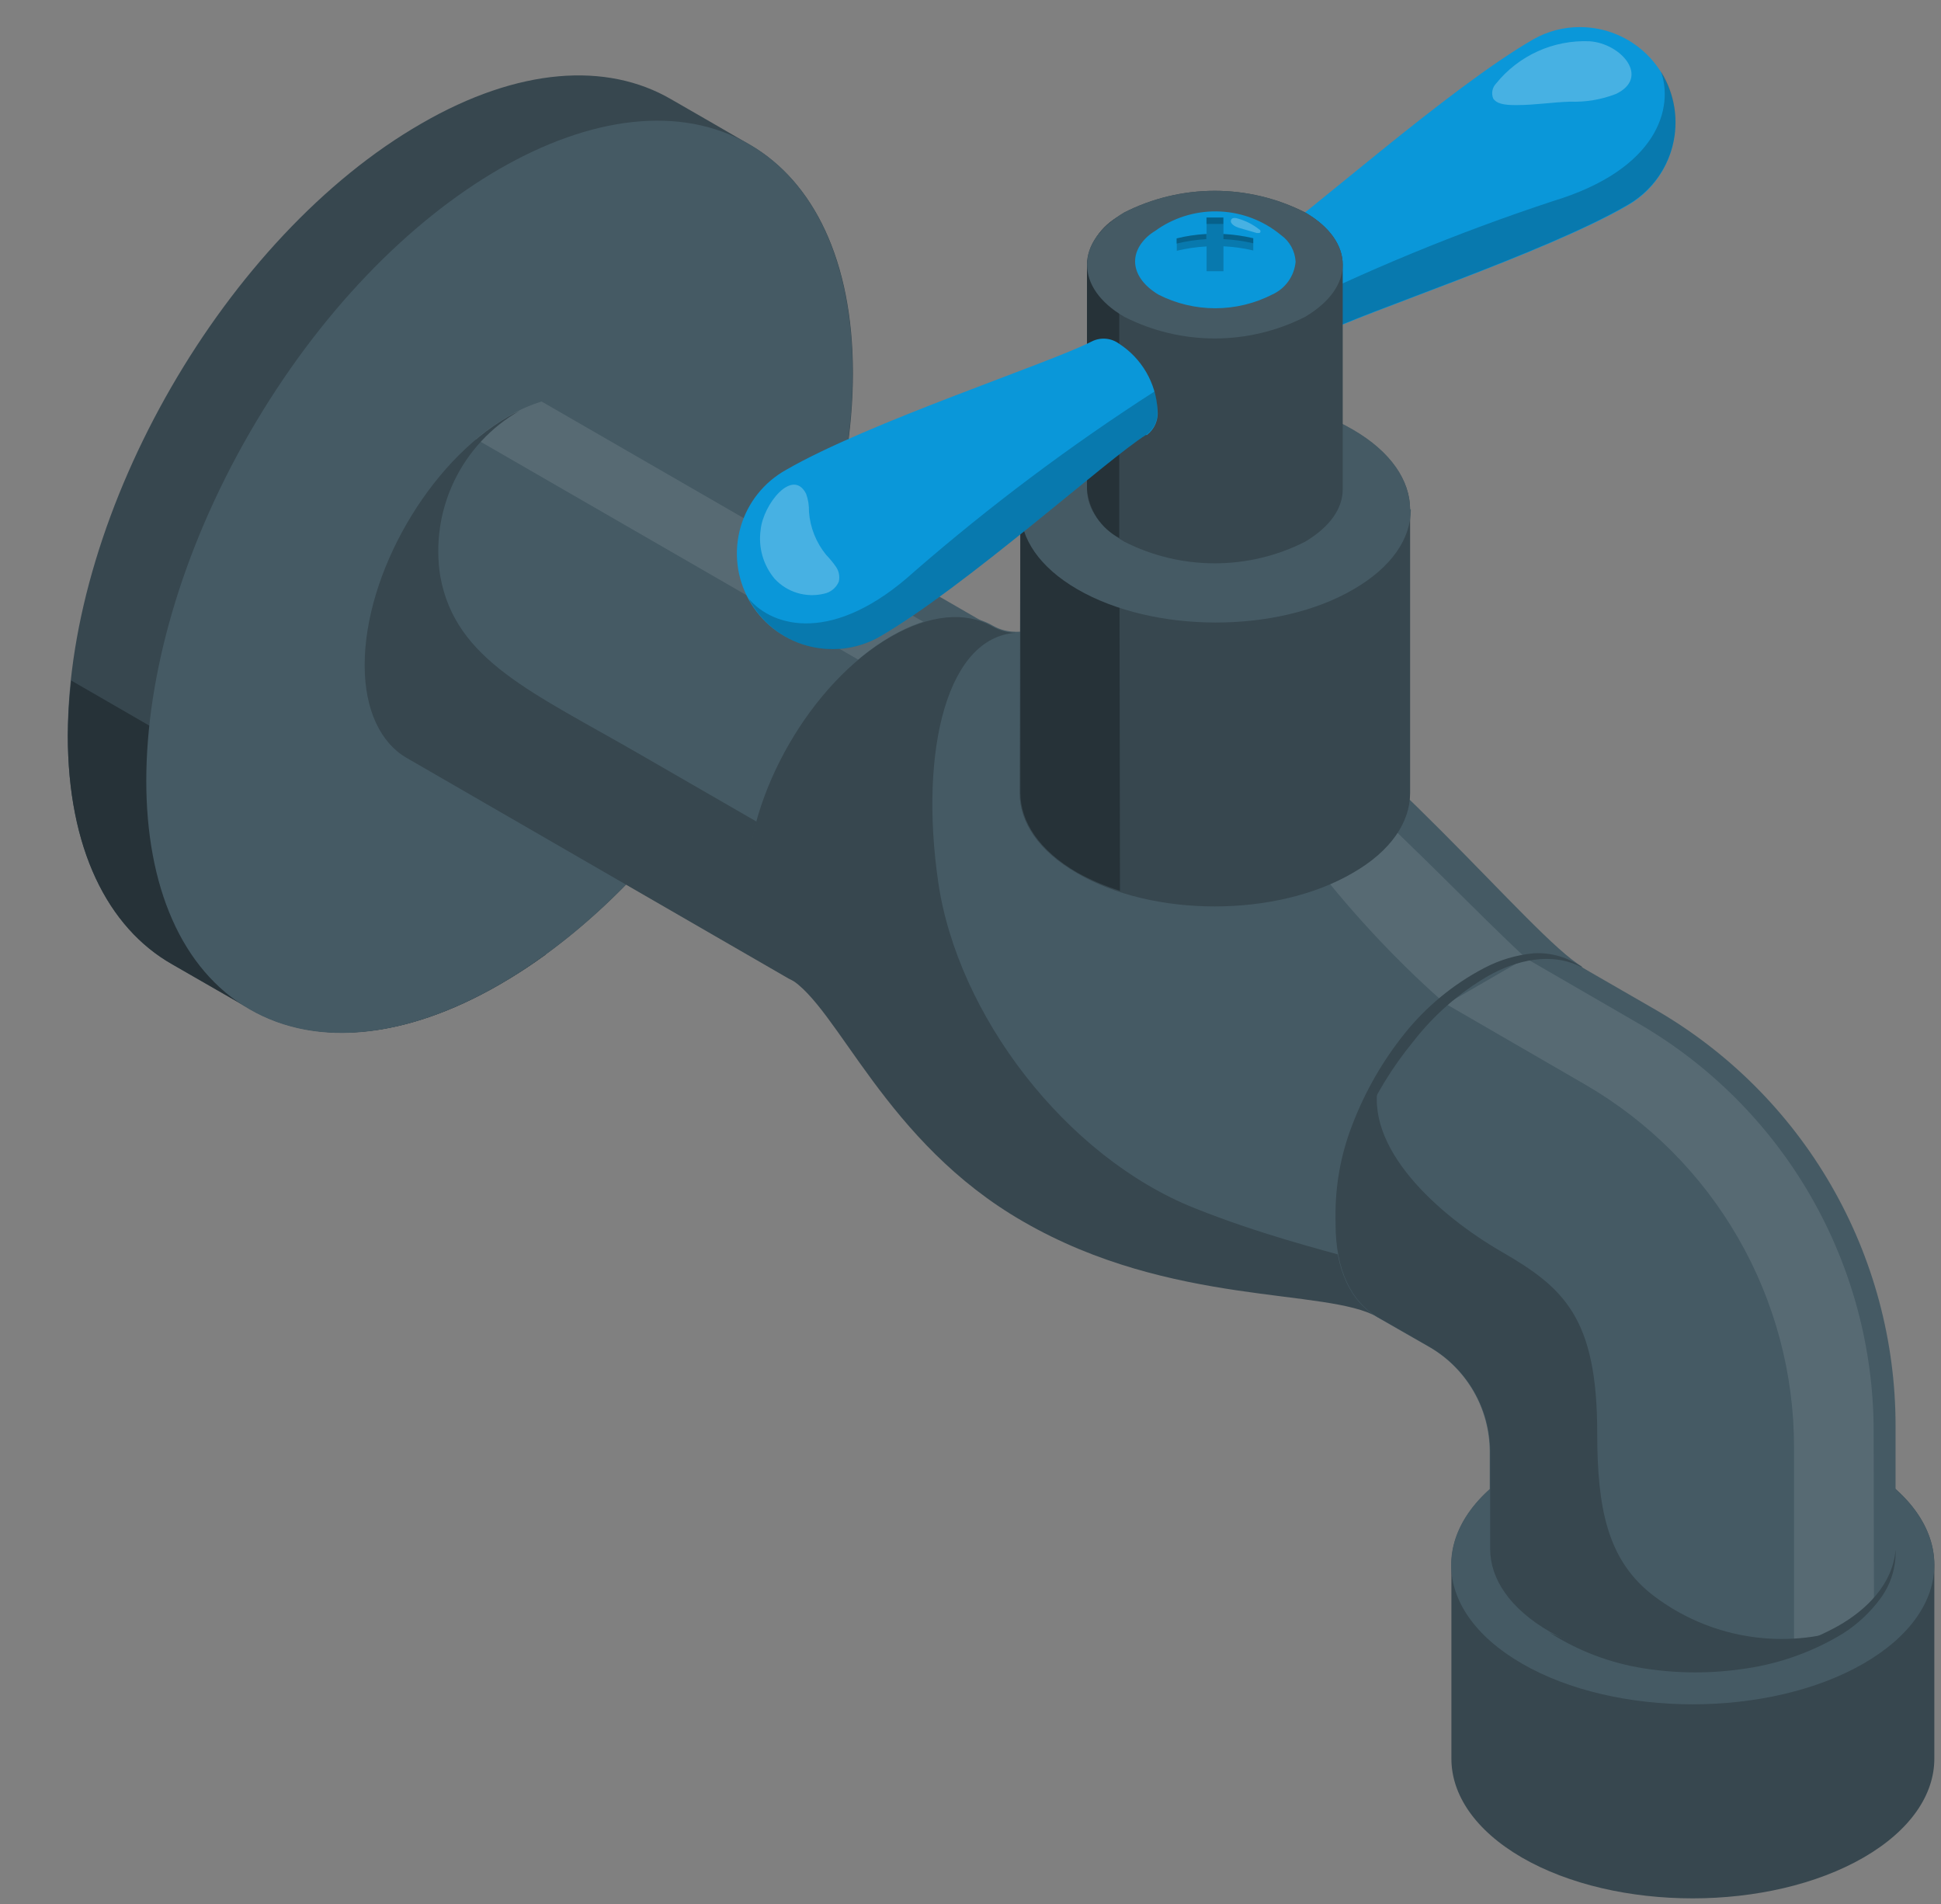 <svg width="210" height="206" viewBox="0 0 210 206" fill="none" xmlns="http://www.w3.org/2000/svg">
<rect x="0" y="0" width="210" height="206" fill="#808080" stroke="none"/>
<g id="Faucet">
<g id="faucet">
<path id="Vector" d="M72.585 10.723C65.665 6.706 56.116 7.271 45.583 13.368C24.451 25.515 7.336 55.179 7.336 79.553C7.336 91.764 11.643 100.345 18.628 104.313L27.048 109.153C33.952 113.153 43.518 112.588 54.067 106.491C75.166 94.312 92.281 64.68 92.281 40.355C92.281 28.176 88.007 19.627 81.103 15.642C79.651 14.787 73.989 11.529 72.585 10.723Z" fill="#37474F"/>
<path id="Vector_2" d="M7.707 73.617C7.481 75.587 7.357 77.569 7.336 79.553C7.336 91.764 11.643 100.345 18.628 104.313L27.048 109.153C33.952 113.153 43.518 112.588 54.067 106.491C55.779 105.504 57.438 104.427 59.036 103.265L7.707 73.617Z" fill="#263238"/>
<path id="Vector_3" d="M81.054 77.995C95.976 52.149 95.977 24.213 81.055 15.598C66.134 6.984 41.941 20.952 27.019 46.798C12.097 72.644 12.096 100.58 27.017 109.195C41.939 117.81 66.132 103.841 81.054 77.995Z" fill="#455A64"/>
<path id="Vector_4" d="M85.361 105.814C88.168 107.427 92.055 107.201 96.33 104.733C104.911 99.781 111.848 87.747 111.848 77.859C111.848 72.923 110.122 69.455 107.331 67.826L65.939 43.92C63.133 42.307 59.245 42.533 54.971 45.017C46.405 49.953 39.453 61.986 39.453 71.891C39.453 76.827 41.195 80.359 43.969 81.972L85.361 105.814Z" fill="#455A64"/>
<path id="Vector_5" opacity="0.1" d="M111.412 73.907L58.6 43.436C57.33 43.826 56.111 44.367 54.971 45.049C53.743 45.759 52.582 46.58 51.502 47.501L110.751 81.682L111.574 81.359C111.752 80.201 111.843 79.031 111.848 77.859C111.853 76.529 111.707 75.203 111.412 73.907Z" fill="white"/>
<path id="Vector_6" d="M96.33 104.733C98.343 103.536 100.187 102.077 101.814 100.393L69.375 81.682C57.6 74.875 49.276 71.471 47.631 62.325C47.078 58.825 47.603 55.239 49.136 52.044C50.668 48.849 53.136 46.195 56.212 44.436C55.793 44.629 55.39 44.839 54.971 45.081C46.405 50.017 39.453 62.051 39.453 71.955C39.453 76.826 41.195 80.359 43.969 81.972L85.329 105.862C88.168 107.427 92.055 107.201 96.33 104.733Z" fill="#37474F"/>
<path id="Vector_7" d="M175.516 114.427C175.68 111.408 174.739 108.432 172.87 106.055C172.616 105.772 172.341 105.507 172.048 105.265C171.819 105.08 171.576 104.913 171.322 104.765L171.064 104.571H171.177C165.676 101.345 148.868 79.988 132.882 70.697C117.832 62.002 112.735 70.697 107.412 67.68C104.605 66.067 100.685 66.341 96.41 68.826C87.845 73.762 80.893 85.795 80.893 95.7C80.893 100.636 82.635 104.12 85.442 105.733C90.765 108.814 95.765 123.477 110.815 132.091C126.785 141.301 143.609 139.22 149.11 142.398C151.916 144.011 155.788 143.785 160.079 141.301C168.644 136.365 175.613 124.332 175.596 114.443C175.532 114.492 175.516 114.46 175.516 114.427Z" fill="#455A64"/>
<path id="Vector_8" opacity="0.1" d="M164.805 114.75C167.144 116.008 169.999 114.992 172.87 113.137C172.56 111.311 171.775 109.597 170.596 108.169C170.342 107.885 170.067 107.621 169.773 107.378C169.546 107.192 169.303 107.024 169.047 106.878L168.789 106.685H168.902C163.402 103.458 147.093 83.892 130.608 72.81C126.682 69.947 122.179 67.976 117.413 67.035C114.864 67.422 112.832 68.164 110.96 68.39C116.122 67.922 130.35 75.423 137.528 86.811C144.803 98.522 157.595 110.863 164.805 114.75Z" fill="white"/>
<path id="Vector_9" d="M158.724 141.382C153.191 136.688 143.287 136.285 129.269 130.703C115.252 125.122 103.589 109.733 101.508 95.425C99.427 81.117 102.492 68.503 110.316 68.439C109.281 68.514 108.247 68.278 107.348 67.761C104.541 66.148 100.621 66.422 96.346 68.906C87.781 73.842 80.829 85.876 80.829 95.78C80.829 100.716 82.571 104.201 85.377 105.814C90.701 108.895 95.701 123.558 110.751 132.171C126.721 141.382 143.545 139.301 149.046 142.479C151.643 143.979 155.192 143.866 159.111 141.866C159.011 141.684 158.88 141.52 158.724 141.382Z" fill="#37474F"/>
<path id="Vector_10" d="M157.03 190.258C157.03 194.113 159.563 197.985 164.644 200.937C174.855 206.841 191.421 206.824 201.632 200.937C206.729 197.985 209.278 194.113 209.278 190.258V169.288C209.278 165.433 206.729 161.561 201.632 158.626C191.421 152.722 174.855 152.706 164.644 158.626C159.563 161.561 157.03 165.433 157.03 169.288V190.258Z" fill="#37474F"/>
<path id="Vector_11" d="M209.278 169.272C209.278 165.417 206.729 161.546 201.632 158.61C191.421 152.706 174.855 152.69 164.644 158.61C154.433 164.53 154.481 174.063 164.644 179.951C174.806 185.839 191.421 185.839 201.632 179.951C206.729 176.999 209.278 173.144 209.278 169.272Z" fill="#455A64"/>
<path id="Vector_12" d="M205.084 167.643V154.222C205.084 145.094 202.679 136.126 198.112 128.222C193.544 120.319 186.975 113.758 179.065 109.201L171.258 104.701C168.435 102.878 164.45 103.087 159.966 105.555C151.384 110.491 144.448 122.541 144.448 132.429C144.448 137.382 146.19 140.85 148.997 142.479L154.627 145.705C156.609 146.851 158.257 148.497 159.406 150.478C160.555 152.459 161.165 154.706 161.176 156.997V167.562C161.176 170.788 163.305 174.015 167.628 176.515C176.194 181.483 190.082 181.467 198.648 176.515C202.938 174.127 205.084 170.885 205.084 167.643Z" fill="#455A64"/>
<path id="Vector_13" opacity="0.1" d="M202.713 154.851C202.712 145.905 200.358 137.116 195.888 129.367C191.417 121.617 184.987 115.18 177.242 110.701L165.064 103.652L156.466 108.62L171.516 117.331C178.384 121.313 184.086 127.031 188.049 133.91C192.013 140.789 194.099 148.589 194.099 156.529V178.563C195.69 178.069 197.226 177.409 198.68 176.596C200.2 175.747 201.573 174.657 202.745 173.369L202.713 154.851Z" fill="white"/>
<path id="Vector_14" d="M171.258 104.7C167.935 102.894 164.031 103.862 160.983 105.588C157.867 107.406 155.13 109.804 152.917 112.653C150.614 115.453 148.719 118.565 147.287 121.896C145.783 125.228 144.845 128.788 144.513 132.429C144.362 128.705 144.994 124.99 146.368 121.525C147.718 118.033 149.595 114.769 151.933 111.846C154.282 108.905 157.215 106.483 160.547 104.733C162.229 103.843 164.072 103.294 165.967 103.12C167.86 103.024 169.728 103.582 171.258 104.7Z" fill="#37474F"/>
<path id="Vector_15" d="M172.806 155.012C172.806 142.559 169.209 139.301 162.466 135.413C155.724 131.526 147.352 124.122 149.223 116.831C146.327 121.535 144.699 126.909 144.497 132.429C144.497 137.381 146.239 140.85 149.045 142.479L154.675 145.705C156.658 146.851 158.305 148.497 159.454 150.478C160.603 152.459 161.214 154.706 161.224 156.996V167.562C161.224 170.788 163.353 174.014 167.677 176.515C176.242 181.483 190.131 181.467 198.696 176.515C195.235 177.444 191.605 177.547 188.097 176.816C184.589 176.085 181.302 174.539 178.5 172.305C173.903 168.53 172.806 163.094 172.806 155.012Z" fill="#37474F"/>
<path id="Vector_16" d="M167.628 176.595C170.917 178.128 174.439 179.099 178.049 179.467C181.624 179.886 185.24 179.804 188.792 179.225C192.344 178.751 195.775 177.612 198.906 175.87C201.939 174.144 204.778 171.369 205.084 167.643C205.15 169.522 204.582 171.369 203.471 172.885C202.36 174.402 200.976 175.699 199.39 176.708C196.2 178.654 192.65 179.938 188.953 180.483C185.287 181.056 181.554 181.056 177.888 180.483C174.234 179.916 170.74 178.592 167.628 176.595Z" fill="#37474F"/>
<path id="Vector_17" d="M181.275 13.19C181.253 10.462 180.155 7.853 178.218 5.931C176.281 4.009 173.663 2.931 170.935 2.931C169.178 2.925 167.449 3.375 165.918 4.238C156.643 9.577 141.077 23.595 137.012 26.111C136.621 26.418 136.313 26.818 136.115 27.274C135.918 27.731 135.838 28.229 135.883 28.724C135.962 30.16 136.379 31.557 137.099 32.801C137.819 34.045 138.823 35.102 140.028 35.886C140.449 36.195 140.947 36.383 141.468 36.428C141.988 36.474 142.511 36.376 142.98 36.145C147.561 33.789 167.176 27.386 176.064 22.24C177.659 21.331 178.982 20.013 179.898 18.422C180.814 16.832 181.289 15.026 181.275 13.19Z" fill="#0A97D9"/>
<path id="Vector_18" opacity="0.25" d="M161.869 9.029C161.666 9.238 161.528 9.502 161.47 9.788C161.413 10.074 161.44 10.37 161.547 10.642C161.869 11.174 162.611 11.384 164.079 11.368C166.063 11.368 167.886 11.061 169.87 10.997C171.554 11.059 173.233 10.779 174.806 10.174C178.581 8.4 175.419 4.69 171.967 4.464C170.045 4.384 168.13 4.755 166.376 5.547C164.623 6.34 163.079 7.532 161.869 9.029Z" fill="white"/>
<path id="Vector_19" opacity="0.2" d="M168.015 21.756C157.705 25.157 147.656 29.303 137.947 34.16C138.494 34.849 139.161 35.434 139.915 35.886C140.337 36.196 140.835 36.383 141.355 36.428C141.876 36.474 142.399 36.376 142.867 36.145C147.448 33.789 167.063 27.386 175.951 22.24C177.18 21.562 178.258 20.64 179.118 19.53C179.978 18.421 180.603 17.147 180.953 15.788C181.303 14.429 181.372 13.012 181.156 11.625C180.939 10.238 180.442 8.91 179.694 7.722C181.081 11.561 179.468 18.288 168.015 21.756Z" fill="black"/>
<path id="Vector_20" d="M135.77 28.741C135.849 30.176 136.266 31.573 136.986 32.817C137.706 34.062 138.71 35.119 139.915 35.903C142.19 37.225 144.045 36.145 144.045 33.515C143.968 32.081 143.555 30.685 142.837 29.44C142.119 28.196 141.118 27.138 139.915 26.353C137.625 25.014 135.77 26.079 135.77 28.741Z" fill="#0A97D9"/>
<path id="Vector_21" opacity="0.3" d="M135.77 28.741C135.849 30.176 136.266 31.573 136.986 32.817C137.706 34.062 138.71 35.119 139.915 35.903C142.19 37.225 144.045 36.145 144.045 33.515C143.968 32.081 143.555 30.685 142.837 29.44C142.119 28.196 141.118 27.138 139.915 26.353C137.625 25.014 135.77 26.079 135.77 28.741Z" fill="black"/>
<path id="Vector_22" d="M110.315 85.795C110.315 88.925 112.364 92.054 116.477 94.425C124.72 99.264 138.109 99.264 146.368 94.425C150.497 92.054 152.562 88.925 152.562 85.795V55.147C152.562 52.033 150.497 48.904 146.368 46.517C138.109 41.645 124.72 41.645 116.558 46.484C112.445 48.872 110.396 52.001 110.396 55.114L110.315 85.795Z" fill="#37474F"/>
<path id="Vector_23" d="M121.091 44.517C119.518 45.019 117.999 45.678 116.558 46.485C112.445 48.872 110.396 52.001 110.396 55.114V85.763C110.396 88.892 112.445 92.022 116.558 94.393C118.025 95.204 119.571 95.864 121.171 96.361L121.091 44.517Z" fill="#263238"/>
<path id="Vector_24" d="M152.562 55.098C152.562 51.985 150.497 48.856 146.367 46.468C138.109 41.645 124.72 41.645 116.558 46.484C108.396 51.324 108.347 58.986 116.558 63.744C124.768 68.503 138.189 68.584 146.448 63.744C150.578 61.357 152.642 58.244 152.642 55.114" fill="#455A64"/>
<path id="Vector_25" d="M117.606 52.937C117.606 54.985 118.961 57.034 121.639 58.599C124.671 60.138 128.023 60.939 131.422 60.939C134.822 60.939 138.174 60.138 141.206 58.599C143.916 56.986 145.271 54.985 145.271 52.937V28.628C145.271 26.595 143.916 24.547 141.206 22.982C138.174 21.443 134.822 20.641 131.422 20.641C128.023 20.641 124.671 21.443 121.639 22.982C118.961 24.595 117.606 26.595 117.606 28.628V52.937Z" fill="#37474F"/>
<path id="Vector_26" d="M121.091 23.385C120.12 23.901 119.293 24.65 118.685 25.565C118.077 26.481 117.706 27.533 117.606 28.628V52.937C117.7 54.035 118.069 55.092 118.677 56.011C119.286 56.93 120.116 57.681 121.091 58.196V23.385Z" fill="#263238"/>
<path id="Vector_27" d="M145.271 28.628C145.271 26.595 143.916 24.547 141.206 22.982C138.175 21.443 134.823 20.641 131.423 20.641C128.023 20.641 124.671 21.443 121.64 22.982C116.268 26.111 116.268 31.16 121.64 34.273C124.671 35.812 128.023 36.614 131.423 36.614C134.823 36.614 138.175 35.812 141.206 34.273C143.916 32.66 145.271 30.66 145.271 28.611" fill="#455A64"/>
<path id="Vector_28" d="M125.237 44.355C125.158 42.919 124.742 41.522 124.022 40.278C123.301 39.033 122.297 37.976 121.091 37.193C120.669 36.879 120.168 36.689 119.644 36.644C119.119 36.598 118.593 36.699 118.123 36.935C113.558 39.29 93.927 45.694 85.055 50.824C83.866 51.483 82.82 52.369 81.974 53.432C81.128 54.496 80.5 55.715 80.125 57.022C79.751 58.328 79.637 59.695 79.791 61.045C79.945 62.395 80.363 63.701 81.022 64.89C81.681 66.078 82.567 67.125 83.631 67.971C84.694 68.817 85.914 69.445 87.22 69.819C88.526 70.194 89.893 70.307 91.243 70.153C92.593 69.999 93.9 69.581 95.088 68.922C104.363 63.583 119.913 49.566 123.978 47.049H124.091C124.499 46.737 124.818 46.325 125.019 45.853C125.22 45.381 125.295 44.865 125.237 44.355Z" fill="#0A97D9"/>
<path id="Vector_29" opacity="0.25" d="M82.296 57.308C82.162 58.25 82.227 59.209 82.488 60.124C82.749 61.038 83.201 61.887 83.813 62.615C84.478 63.332 85.321 63.858 86.256 64.142C87.191 64.425 88.185 64.455 89.136 64.228C89.491 64.159 89.824 64.004 90.105 63.776C90.387 63.548 90.608 63.255 90.749 62.922C90.814 62.647 90.82 62.361 90.767 62.083C90.715 61.805 90.604 61.541 90.442 61.309C90.123 60.85 89.767 60.419 89.378 60.018C88.296 58.692 87.648 57.064 87.523 55.356C87.543 54.698 87.439 54.041 87.216 53.421C85.764 50.55 82.571 54.55 82.296 57.308Z" fill="white"/>
<path id="Vector_30" opacity="0.2" d="M124.091 46.985C124.483 46.679 124.792 46.279 124.99 45.822C125.187 45.366 125.266 44.867 125.22 44.372C125.212 43.687 125.103 43.008 124.898 42.355C115.792 48.211 107.118 54.712 98.943 61.809C90.216 69.745 83.619 67.874 81.006 64.761C81.645 65.971 82.519 67.041 83.578 67.908C84.637 68.775 85.858 69.421 87.17 69.809C88.482 70.196 89.859 70.318 91.219 70.166C92.578 70.013 93.894 69.591 95.088 68.923C104.363 63.583 119.913 49.566 123.978 47.049L124.091 46.985Z" fill="black"/>
<path id="Vector_31" d="M138.577 25.418C136.734 23.893 134.448 23.003 132.059 22.881C129.67 22.759 127.306 23.411 125.317 24.74L125.188 24.837C124.898 25.03 124.607 25.208 124.349 25.418C122.01 27.369 122.333 30.063 125.333 31.87C127.237 32.84 129.343 33.346 131.479 33.346C133.615 33.346 135.722 32.84 137.625 31.87C138.327 31.558 138.933 31.065 139.381 30.441C139.829 29.818 140.102 29.086 140.174 28.321C140.146 27.748 139.988 27.188 139.711 26.685C139.434 26.182 139.046 25.748 138.577 25.418Z" fill="#0A97D9"/>
<path id="Vector_32" opacity="0.25" d="M133.979 24.627L135.979 25.208H136.205C136.205 25.208 136.367 25.208 136.367 25.063C136.367 24.918 136.367 24.885 136.237 24.821C135.568 24.29 134.801 23.895 133.979 23.659C133.721 23.563 133.253 23.482 133.173 23.853C133.092 24.224 133.673 24.53 133.979 24.627Z" fill="white"/>
<path id="Vector_33" opacity="0.2" d="M135.592 25.773C134.534 25.522 133.453 25.37 132.366 25.321V23.53H130.544V25.321C129.455 25.369 128.375 25.526 127.317 25.789V27.127C128.376 26.872 129.456 26.716 130.544 26.66V29.337H132.366V26.643C133.453 26.693 134.534 26.844 135.592 27.095V25.773Z" fill="black"/>
<path id="Vector_34" opacity="0.2" d="M127.285 25.789C128.343 25.531 129.423 25.369 130.511 25.305V25.869C129.423 25.933 128.343 26.095 127.285 26.353V25.789Z" fill="black"/>
<path id="Vector_35" opacity="0.2" d="M135.592 25.773V26.321C134.533 26.07 133.453 25.919 132.366 25.869V25.305C133.453 25.367 134.532 25.524 135.592 25.773Z" fill="black"/>
<path id="Vector_36" opacity="0.2" d="M132.35 23.53H130.527V24.224H132.35V23.53Z" fill="black"/>
</g>
</g>
</svg>
